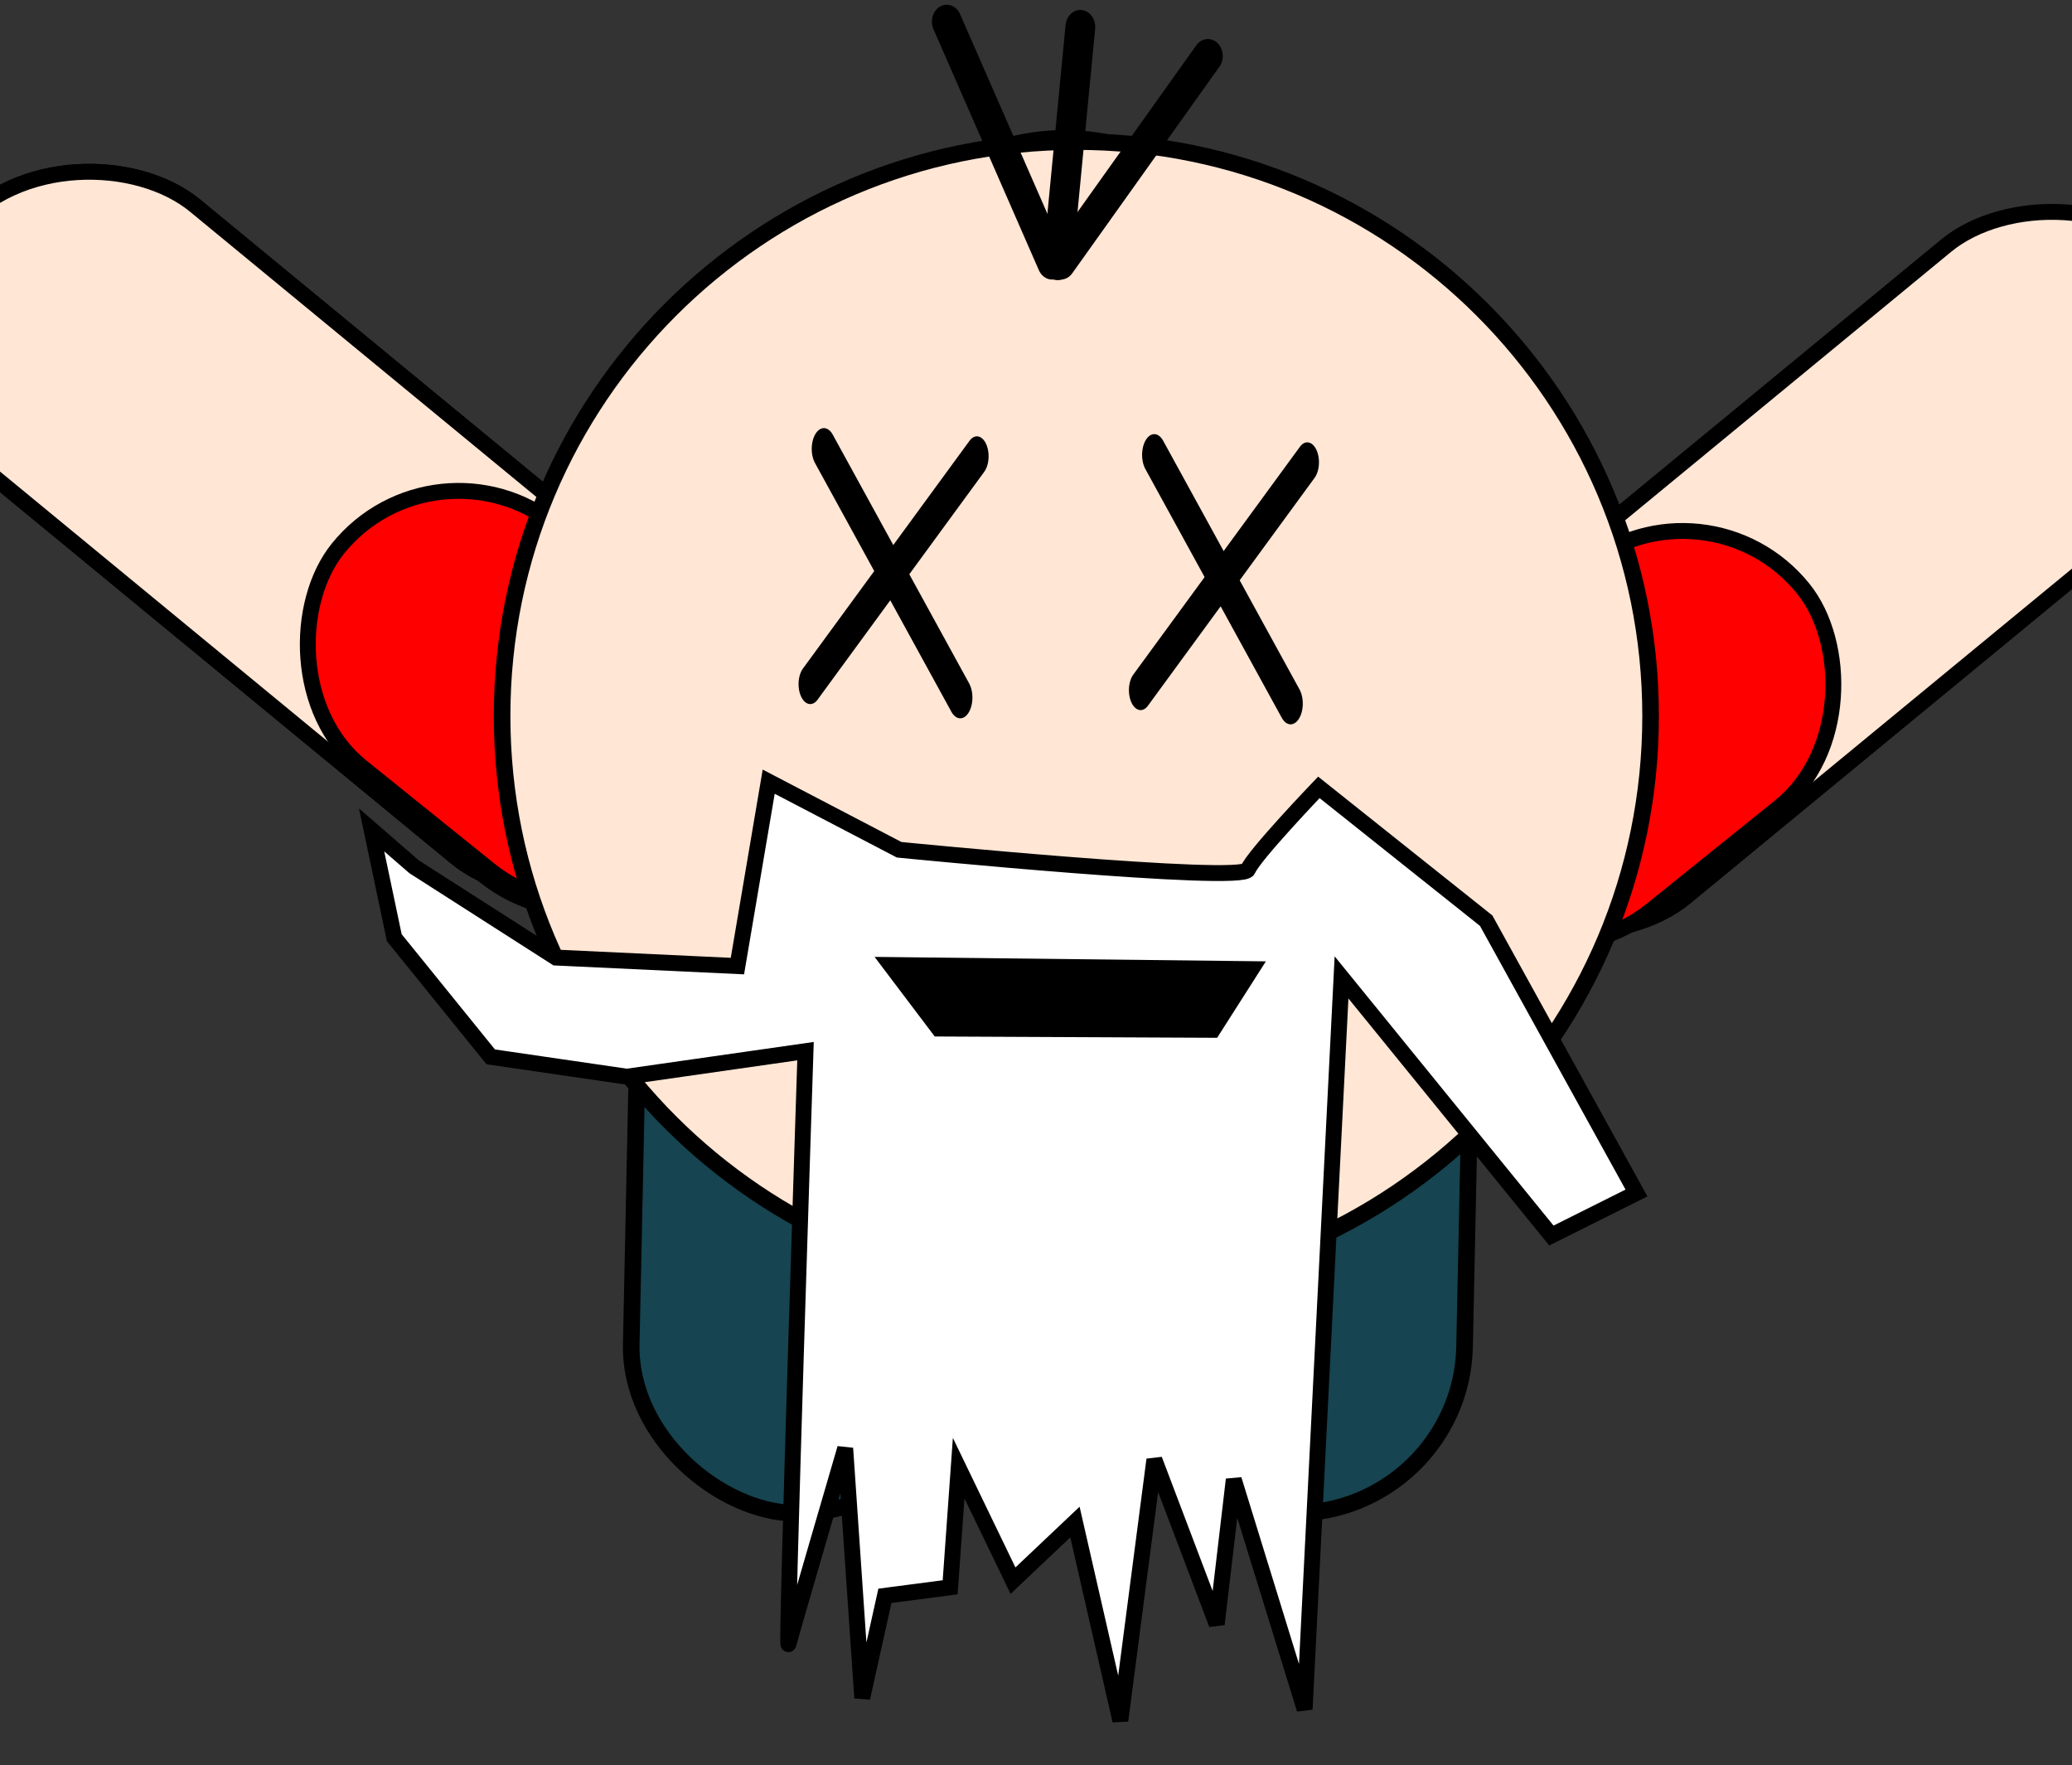 <?xml version="1.0" encoding="UTF-8" standalone="no"?>
<!-- Created with Inkscape (http://www.inkscape.org/) -->

<svg
   xmlns:dc="http://purl.org/dc/elements/1.1/"
   xmlns:cc="http://creativecommons.org/ns#"
   xmlns:rdf="http://www.w3.org/1999/02/22-rdf-syntax-ns#"
   xmlns:svg="http://www.w3.org/2000/svg"
   xmlns="http://www.w3.org/2000/svg"
   xmlns:sodipodi="http://sodipodi.sourceforge.net/DTD/sodipodi-0.dtd"
   xmlns:inkscape="http://www.inkscape.org/namespaces/inkscape"
   width="65.304"
   height="55.62"
   id="svg2"
   version="1.1"
   inkscape:version="0.48.4 r9939"
   sodipodi:docname="oldEnemyDead.svg"
   inkscape:export-filename="/home/jeremy/IF/Games/game_jams/ludum_dare/26/assets/sprites/oldEnemy.png"
   inkscape:export-xdpi="90"
   inkscape:export-ydpi="90">
  <rect width="100%" height="100%" fill="#333333" stroke="none"/>
  <defs
     id="defs4" />
  <sodipodi:namedview
     id="base"
     pagecolor="#ffffff"
     bordercolor="#666666"
     borderopacity="1.0"
     inkscape:pageopacity="0.0"
     inkscape:pageshadow="2"
     inkscape:zoom="7.9195959"
     inkscape:cx="20.887565"
     inkscape:cy="26.770332"
     inkscape:document-units="px"
     inkscape:current-layer="layer1"
     showgrid="false"
     inkscape:window-width="1680"
     inkscape:window-height="1003"
     inkscape:window-x="1598"
     inkscape:window-y="-3"
     inkscape:window-maximized="1"
     fit-margin-top="0"
     fit-margin-left="0"
     fit-margin-right="0"
     fit-margin-bottom="0" />
  <g
     inkscape:label="Layer 1"
     inkscape:groupmode="layer"
     id="layer1"
     transform="translate(-504.344,-401.427)">
    <g
       transform="translate(300.227,-138.158)"
       id="layer1-2"
       inkscape:label="Layer 1">
      <g
         transform="matrix(0.223,0,0,0.223,154.664,462.285)"
         id="g3236">
        <path
           sodipodi:type="arc"
           style="color:#000000;fill:#000000;fill-opacity:1;fill-rule:nonzero;stroke:#000000;stroke-width:2;stroke-linecap:round;stroke-linejoin:round;stroke-miterlimit:4;stroke-opacity:1;stroke-dasharray:none;stroke-dashoffset:0;marker:none;visibility:visible;display:inline;overflow:visible;enable-background:accumulate"
           id="path3302"
           sodipodi:cx="-42.589287"
           sodipodi:cy="18.318705"
           sodipodi:rx="7.7678571"
           sodipodi:ry="8.0357141"
           d="m -34.821,18.319 c 0,4.438 -3.478,8.036 -7.768,8.036 -4.29,0 -7.768,-3.598 -7.768,-8.036 0,-4.438 3.478,-8.036 7.768,-8.036 4.29,0 7.768,3.598 7.768,8.036 z"
           transform="matrix(5.034,0,0,6.811,586.607,301.787)" />
        <g
           id="g3866"
           style="stroke:#000000;stroke-width:2.244;stroke-opacity:1"
           transform="translate(161.495,0.567)">
          <g
             transform="matrix(1.173,0,0,1.173,-198.229,-123.006)"
             id="g3836"
             style="stroke:#000000;stroke-width:1.913;stroke-opacity:1">
            <rect
               style="color:#000000;fill:#ffe6d5;fill-opacity:1;fill-rule:nonzero;stroke:#000000;stroke-width:0.5;stroke-linecap:round;stroke-linejoin:round;stroke-miterlimit:4;stroke-opacity:1;stroke-dasharray:none;stroke-dashoffset:0;marker:none;visibility:visible;display:inline;overflow:visible;enable-background:accumulate"
               id="rect3815"
               width="10.618"
               height="30.004"
               x="-298.665"
               y="503.342"
               ry="5.309"
               transform="matrix(2.432,-2.954,2.954,2.432,-558.147,-1663.269)" />
            <g
               id="g3037"
               transform="matrix(0.718,0.696,-0.696,0.718,462.13,-112.198)"
               style="stroke:#000000;stroke-width:1.913;stroke-opacity:1" />
          </g>
          <rect
             ry="21.906"
             y="204.04"
             x="372.223"
             height="43.811"
             width="67.051"
             id="rect3956"
             style="color:#000000;fill:#ff0000;fill-opacity:1;fill-rule:nonzero;stroke:#000000;stroke-width:2.244;stroke-linecap:round;stroke-linejoin:round;stroke-miterlimit:4;stroke-opacity:1;stroke-dasharray:none;stroke-dashoffset:0;marker:none;visibility:visible;display:inline;overflow:visible;enable-background:accumulate"
             transform="matrix(0.718,0.696,-0.696,0.718,0,0)" />
        </g>
        <g
           transform="translate(161.495,0.567)"
           style="stroke:#000000;stroke-width:2.244;stroke-opacity:1"
           id="g3872">
          <g
             style="stroke:#000000;stroke-width:1.913;stroke-opacity:1"
             id="g3874"
             transform="matrix(1.173,0,0,1.173,-198.229,-123.006)">
            <rect
               transform="matrix(2.432,-2.954,2.954,2.432,-558.147,-1663.269)"
               ry="5.309"
               y="503.342"
               x="-298.665"
               height="30.004"
               width="10.618"
               id="rect3876"
               style="color:#000000;fill:#ffe6d5;fill-opacity:1;fill-rule:nonzero;stroke:#000000;stroke-width:0.5;stroke-linecap:round;stroke-linejoin:round;stroke-miterlimit:4;stroke-opacity:1;stroke-dasharray:none;stroke-dashoffset:0;marker:none;visibility:visible;display:inline;overflow:visible;enable-background:accumulate" />
            <g
               style="stroke:#000000;stroke-width:1.913;stroke-opacity:1"
               transform="matrix(0.718,0.696,-0.696,0.718,462.13,-112.198)"
               id="g3878" />
          </g>
          <rect
             transform="matrix(0.779,0.627,-0.627,0.779,0,0)"
             style="color:#000000;fill:#ff0000;fill-opacity:1;fill-rule:nonzero;stroke:#000000;stroke-width:2.244;stroke-linecap:round;stroke-linejoin:round;stroke-miterlimit:4;stroke-opacity:1;stroke-dasharray:none;stroke-dashoffset:0;marker:none;visibility:visible;display:inline;overflow:visible;enable-background:accumulate"
             id="rect3880"
             width="67.051"
             height="43.811"
             x="349.75"
             y="240.36"
             ry="21.906" />
        </g>
        <g
           id="g3882"
           style="stroke:#000000;stroke-width:2.244;stroke-opacity:1"
           transform="matrix(-1,0,0,1,584.647,6.233)">
          <g
             transform="matrix(1.173,0,0,1.173,-198.229,-123.006)"
             id="g3884"
             style="stroke:#000000;stroke-width:1.913;stroke-opacity:1">
            <rect
               style="color:#000000;fill:#ffe6d5;fill-opacity:1;fill-rule:nonzero;stroke:#000000;stroke-width:0.5;stroke-linecap:round;stroke-linejoin:round;stroke-miterlimit:4;stroke-opacity:1;stroke-dasharray:none;stroke-dashoffset:0;marker:none;visibility:visible;display:inline;overflow:visible;enable-background:accumulate"
               id="rect3886"
               width="10.618"
               height="30.004"
               x="-298.665"
               y="503.342"
               ry="5.309"
               transform="matrix(2.432,-2.954,2.954,2.432,-558.147,-1663.269)" />
            <g
               id="g3888"
               transform="matrix(0.718,0.696,-0.696,0.718,462.13,-112.198)"
               style="stroke:#000000;stroke-width:1.913;stroke-opacity:1" />
          </g>
          <rect
             ry="21.906"
             y="240.36"
             x="349.75"
             height="43.811"
             width="67.051"
             id="rect3890"
             style="color:#000000;fill:#ff0000;fill-opacity:1;fill-rule:nonzero;stroke:#000000;stroke-width:2.244;stroke-linecap:round;stroke-linejoin:round;stroke-miterlimit:4;stroke-opacity:1;stroke-dasharray:none;stroke-dashoffset:0;marker:none;visibility:visible;display:inline;overflow:visible;enable-background:accumulate"
             transform="matrix(0.779,0.627,-0.627,0.779,0,0)" />
        </g>
        <g
           transform="matrix(1.173,0,0,1.173,-39.567,-124.139)"
           id="g3270">
          <g
             style="fill:#164450"
             transform="translate(-5.253,0)"
             id="g3304">
            <rect
               ry="20.202"
               y="375.857"
               x="509.517"
               height="40.404"
               width="70.524"
               id="rect3099"
               style="color:#000000;fill:#164450;fill-opacity:1;fill-rule:nonzero;stroke:#000000;stroke-width:2;stroke-opacity:1;marker:none;visibility:visible;display:inline;overflow:visible;enable-background:accumulate"
               transform="matrix(-0.021,1,1,0.009,0,0)" />
            <rect
               transform="matrix(-0.021,1,1,0.009,0,0)"
               style="color:#000000;fill:#164450;fill-opacity:1;fill-rule:nonzero;stroke:#000000;stroke-width:2;stroke-opacity:1;marker:none;visibility:visible;display:inline;overflow:visible;enable-background:accumulate"
               id="rect3101"
               width="70.524"
               height="40.404"
               x="510.075"
               y="315.866"
               ry="20.202" />
          </g>
          <g
             style="fill:#ffe6d5;stroke:#000000;stroke-opacity:1"
             id="g3103">
            <g
               id="g3265">
              <path
                 transform="matrix(1.427,0,0,1.427,-114.568,-186.719)"
                 d="m 375.777,472.535 c 0,26.779 -21.709,48.487 -48.487,48.487 -26.779,0 -48.487,-21.709 -48.487,-48.487 0,-26.779 21.709,-48.487 48.487,-48.487 26.779,0 48.487,21.709 48.487,48.487 z"
                 sodipodi:ry="48.487324"
                 sodipodi:rx="48.487324"
                 sodipodi:cy="472.53461"
                 sodipodi:cx="327.28943"
                 id="path3052"
                 style="color:#000000;fill:#ffe6d5;fill-opacity:1;fill-rule:nonzero;stroke:#000000;stroke-width:1.401;stroke-opacity:1;marker:none;visibility:visible;display:inline;overflow:visible;enable-background:accumulate"
                 sodipodi:type="arc" />
            </g>
          </g>
          <path
             style="fill:#ffffff;stroke:#000000;stroke-width:0.5;stroke-linecap:butt;stroke-linejoin:miter;stroke-opacity:1"
             d="m 528.482,425.934 4.107,2.143 c 0,0 10.804,1.071 10.982,0.625 0.179,-0.446 2.232,-2.589 2.232,-2.589 l 5.268,4.196 4.732,8.571 -2.679,1.339 -6.607,-8.125 -1.161,23.036 -2.232,-7.232 -0.536,4.554 -1.964,-5.179 -1.071,8.214 -1.429,-6.25 -1.95,1.845 -1.711,-3.541 -0.268,3.75 -2.054,0.268 -0.714,3.214 -0.536,-7.857 c 0,0 -1.696,5.804 -1.786,6.161 -0.089,0.357 0.536,-18.661 0.536,-18.661 l -5.625,0.804 -4.286,-0.625 -3.036,-3.75 -0.714,-3.393 1.339,1.161 4.464,2.857 5.714,0.268 z"
             id="path3121"
             inkscape:connector-curvature="0"
             sodipodi:nodetypes="ccsccccccccccccccccccccccccccc"
             transform="matrix(3.827,0,0,3.827,-1707.094,-1134.548)" />
          <path
             sodipodi:nodetypes="cccc"
             inkscape:connector-curvature="0"
             id="path3326"
             d="m 330.546,517.809 5.453,7.213 32.797,0.151 4.387,-6.878 z"
             style="fill:#000000;stroke:#000000;stroke-width:2.351px;stroke-linecap:butt;stroke-linejoin:miter;stroke-opacity:1" />
          <g
             transform="matrix(1,0,0,1.706,-1.367,-439.777)"
             id="g4161">
            <g
               id="g3896">
              <path
                 inkscape:connector-curvature="0"
                 id="path3892"
                 d="m 323.424,524.73 16.43,17.559"
                 style="fill:none;stroke:#000000;stroke-width:2.93px;stroke-linecap:round;stroke-linejoin:round;stroke-opacity:1" />
              <path
                 inkscape:connector-curvature="0"
                 id="path3894"
                 d="m 321.78,541.34 20.079,-16.087"
                 style="fill:none;stroke:#000000;stroke-width:2.818px;stroke-linecap:round;stroke-linejoin:round;stroke-opacity:1" />
            </g>
          </g>
          <g
             id="g4169"
             transform="matrix(1,0,0,1.706,38.611,-439.435)">
            <g
               transform="translate(-0.172,0.225)"
               id="g3896-1">
              <path
                 inkscape:connector-curvature="0"
                 id="path3892-1"
                 d="m 323.424,524.73 16.43,17.559"
                 style="fill:none;stroke:#000000;stroke-width:2.93px;stroke-linecap:round;stroke-linejoin:round;stroke-opacity:1" />
              <path
                 inkscape:connector-curvature="0"
                 id="path3894-4"
                 d="m 321.78,541.34 20.079,-16.087"
                 style="fill:none;stroke:#000000;stroke-width:2.818px;stroke-linecap:round;stroke-linejoin:round;stroke-opacity:1" />
            </g>
          </g>
        </g>
      </g>
    </g>
    <g
       transform="matrix(0.26,0.035,0.03,-0.296,432.322,567.724)"
       id="g3129">
      <path
         inkscape:connector-curvature="0"
         id="path3123"
         d="m 338.336,573.865 -15.521,23.812"
         style="fill:none;stroke:#000000;stroke-width:3.583;stroke-linecap:round;stroke-linejoin:miter;stroke-miterlimit:4;stroke-opacity:1;stroke-dasharray:none" />
      <path
         inkscape:connector-curvature="0"
         id="path3125"
         d="m 338.996,573.88 -0.143,25.138"
         style="fill:none;stroke:#000000;stroke-width:3.583;stroke-linecap:round;stroke-linejoin:miter;stroke-miterlimit:4;stroke-opacity:1;stroke-dasharray:none" />
      <path
         inkscape:connector-curvature="0"
         id="path3127"
         d="m 339.354,573.985 15.101,23.783"
         style="fill:none;stroke:#000000;stroke-width:3.583;stroke-linecap:round;stroke-linejoin:miter;stroke-miterlimit:4;stroke-opacity:1;stroke-dasharray:none" />
    </g>
  </g>
</svg>
